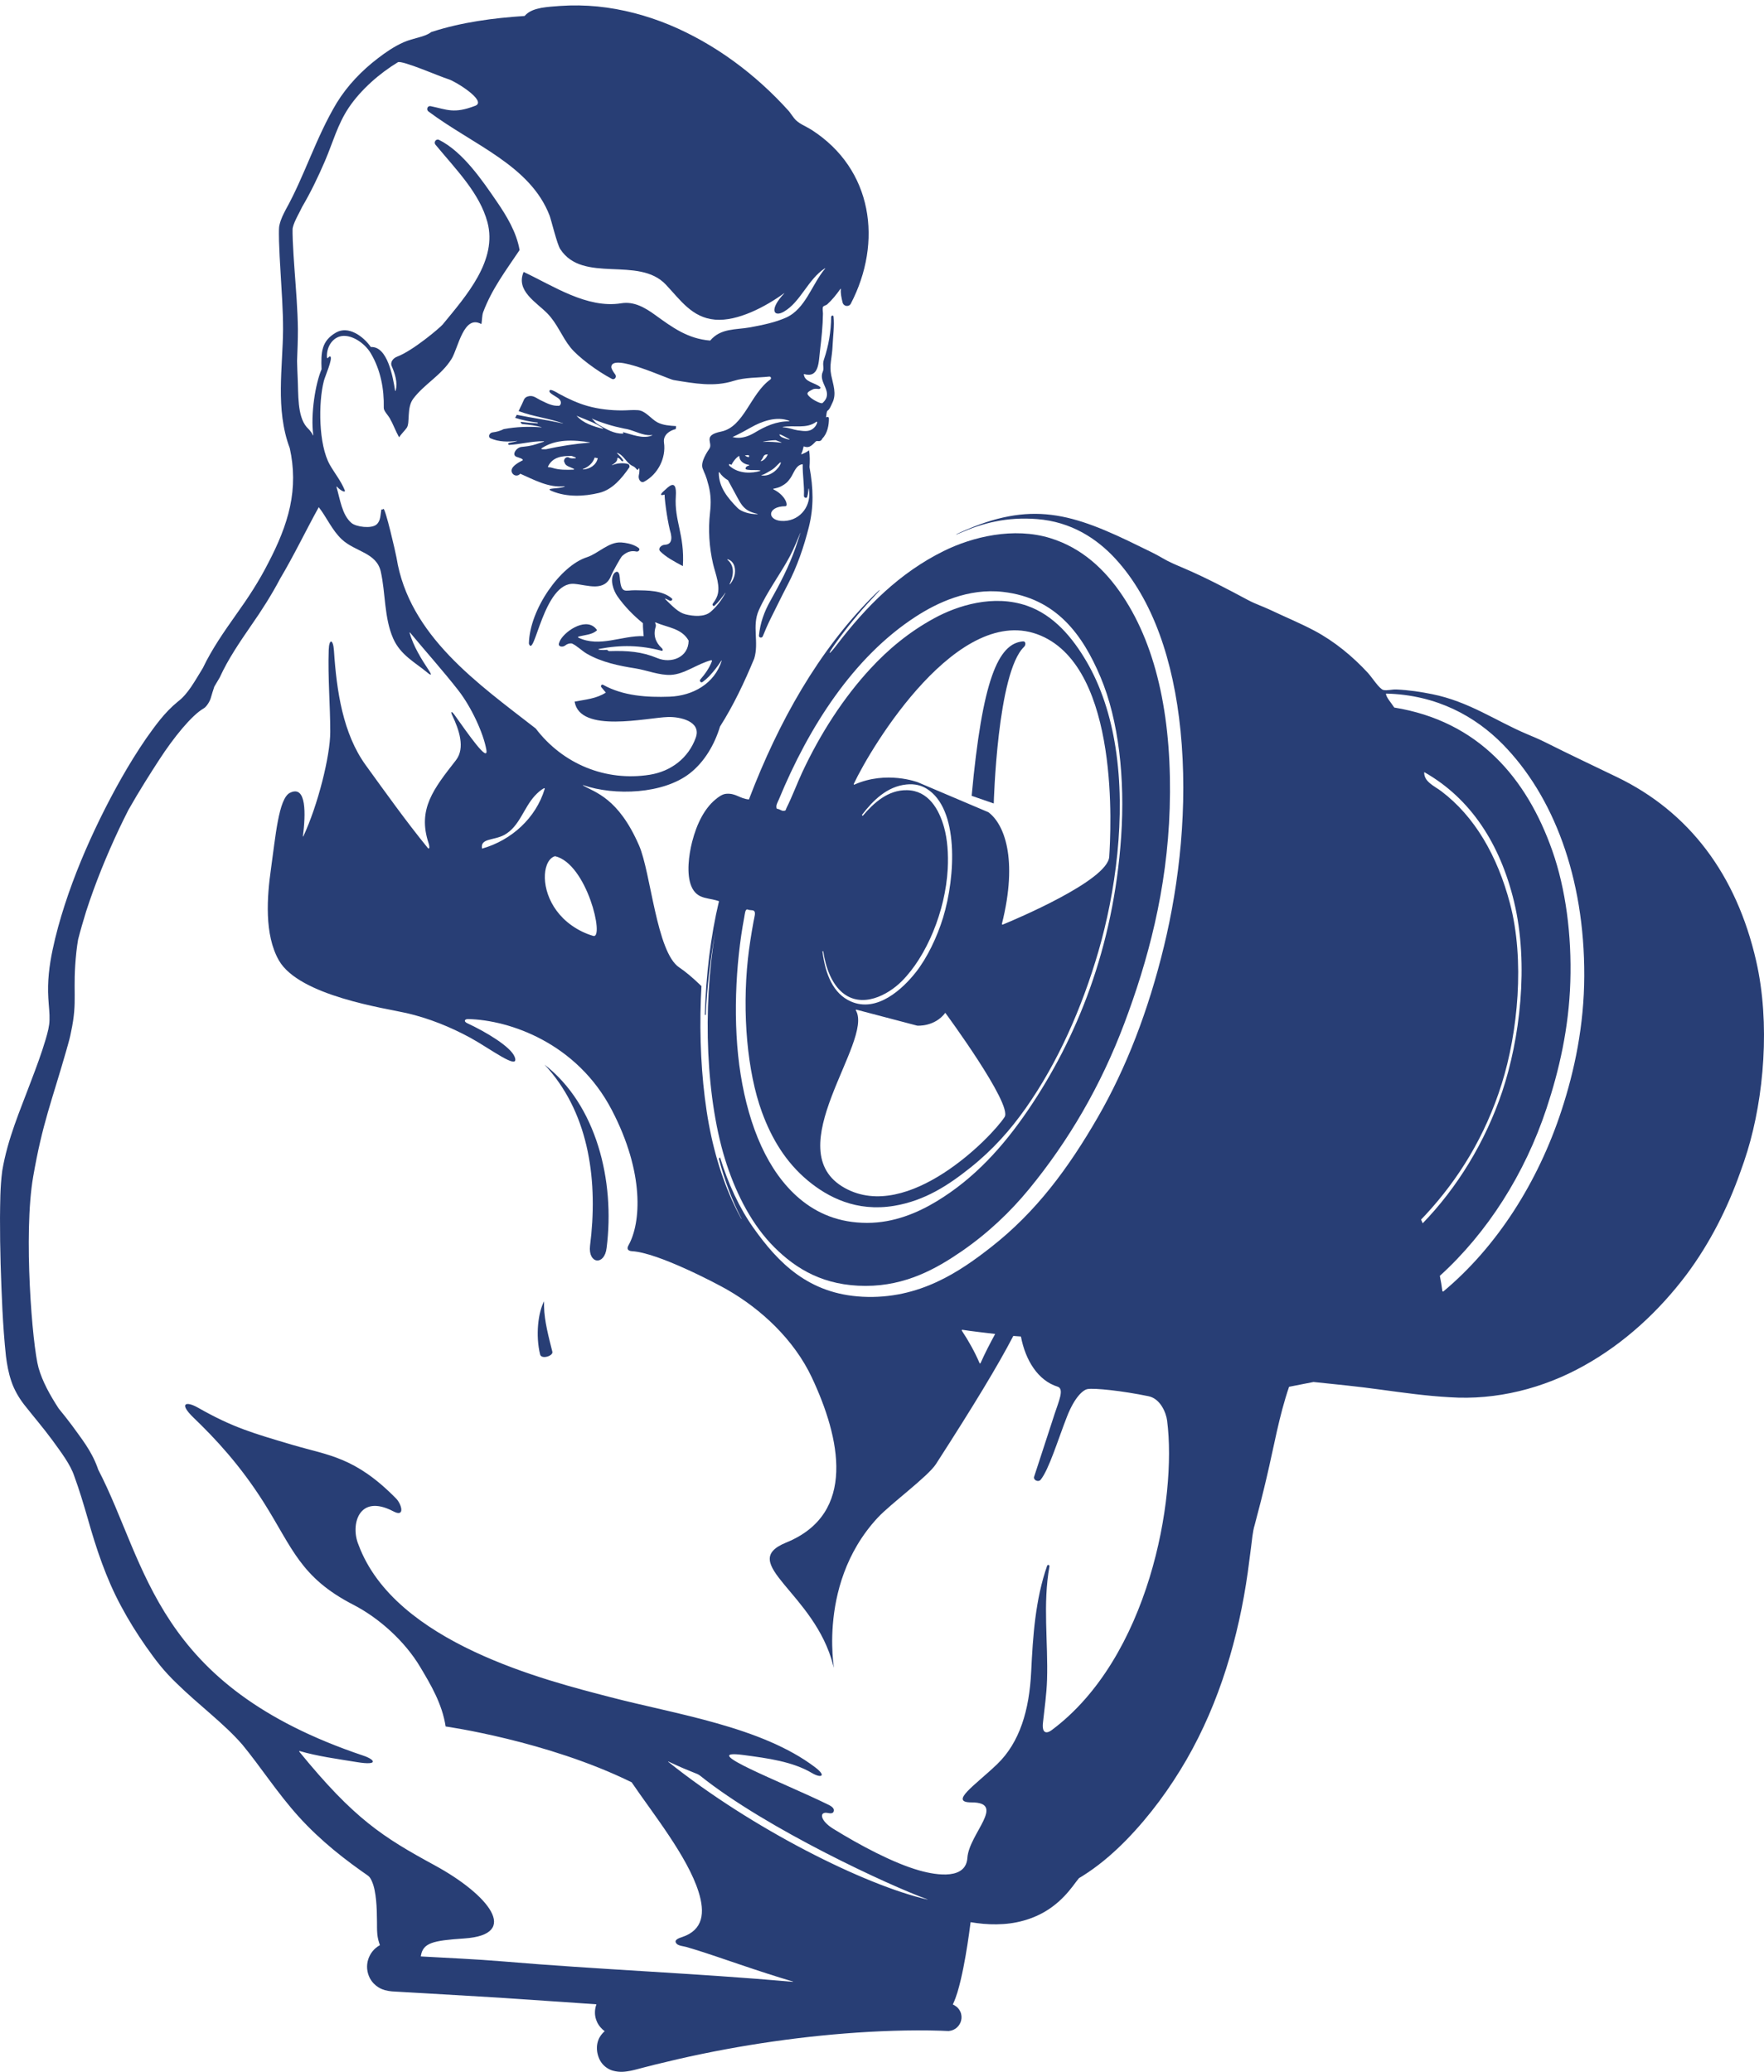 <svg width="275" height="323" viewBox="0 0 275 323" fill="none" xmlns="http://www.w3.org/2000/svg">
<path d="M105.356 77.353C105.559 74.321 104.082 76.012 103.554 76.474C102.674 77.244 103.118 77.24 103.602 77.087C103.651 78.495 104.169 81.824 104.579 83.162C104.869 84.493 104.325 84.88 103.656 84.911C103.061 84.938 102.512 85.514 102.931 85.938C103.81 86.822 105.014 87.469 106.456 88.242C106.762 83.347 105.099 81.199 105.356 77.353Z" fill="#1B326D" fill-opacity="0.94"/>
<path d="M99.069 85.108C98.393 84.757 97.56 84.602 96.849 84.552C94.88 84.427 93.272 86.289 91.47 86.865C87.388 88.175 82.559 94.954 82.453 100.319C83.311 102.875 84.731 90.616 89.523 91.006C91.601 91.176 94.314 92.355 95.309 89.63C95.426 89.308 96.74 86.891 96.995 86.66C97.793 85.94 98.493 85.809 99.209 85.967C99.562 86.043 99.852 85.629 99.562 85.415C99.406 85.301 99.242 85.196 99.069 85.108Z" fill="#1B326D" fill-opacity="0.94"/>
<path d="M101.546 67.913C100.174 68.419 98.565 67.739 97.138 67.359C97.108 67.353 97.099 67.403 97.128 67.417C97.217 67.45 97.193 67.583 97.097 67.587C95.766 67.63 94.521 66.909 93.399 66.248C93.252 66.16 93.12 66.076 93.009 65.998C92.722 65.802 92.558 65.463 92.264 65.273C92.251 65.264 92.294 65.26 92.308 65.264C93.95 65.963 95.566 66.451 97.288 66.798C97.48 66.835 97.576 66.851 97.766 66.886C99.021 67.173 100.238 67.921 101.511 67.823C101.564 67.819 101.611 67.815 101.652 67.808C101.683 67.802 101.704 67.845 101.676 67.858C101.637 67.876 101.595 67.892 101.546 67.913ZM93.964 66.826C92.521 66.466 90.883 65.963 89.884 64.789C89.885 64.785 90.146 64.916 90.539 65.074C91.731 65.566 92.972 66.004 94.021 66.765C94.058 66.79 94.005 66.839 93.964 66.826ZM90.878 73.171C90.841 73.173 90.846 73.118 90.882 73.106C91.702 72.804 92.434 72.187 92.702 71.326C92.867 71.355 93.028 71.386 93.188 71.418C92.956 72.513 91.922 73.13 90.878 73.171ZM89.701 71.431C89.382 71.447 88.975 71.486 88.755 71.351C88.229 71.021 87.707 71.712 88.034 72.126C88.124 72.65 88.996 72.821 89.465 73.077C89.528 73.112 89.486 73.198 89.416 73.202C88.311 73.247 87.197 73.267 86.126 72.931C85.93 72.868 85.725 72.821 85.537 72.841C85.46 72.849 85.406 72.771 85.439 72.702C86.164 71.216 87.622 71.049 89.116 71.07C89.334 71.154 89.572 71.228 89.736 71.308C89.796 71.338 89.769 71.427 89.701 71.431ZM84.475 70.016C84.399 70.01 84.372 69.914 84.435 69.871C86.654 68.401 89.432 68.55 91.956 68.95C91.983 68.952 91.971 68.991 91.945 68.993C89.612 69.18 87.419 69.514 85.125 70.022C84.858 70.029 84.652 70.037 84.475 70.016ZM99.482 63.936C98.683 63.868 97.798 63.971 96.963 63.971C95.198 63.973 93.347 63.768 91.645 63.294C90.103 62.866 88.579 62.161 87.118 61.363C86.793 61.189 85.589 60.392 85.657 61.025C85.689 61.333 86.789 61.857 87.118 62.144C87.691 62.647 87.368 63.247 87.126 63.255C86.113 63.292 85.396 62.932 84.237 62.364C83.56 62.032 83.102 61.544 82.286 61.792C81.676 61.974 81.658 62.425 81.379 62.977C81.196 63.329 81.028 63.705 80.853 64.078C83.106 64.936 85.506 65.178 87.771 65.988C87.783 65.994 87.775 66.019 87.76 66.013C85.386 65.457 82.956 65.152 80.568 64.658C80.485 64.814 80.399 64.969 80.307 65.125C81.4 65.488 82.668 65.736 83.807 65.863C83.878 65.873 83.849 65.988 83.778 65.988C82.969 65.955 82.096 65.879 81.21 65.76C81.049 65.742 81.28 66.082 81.441 66.097C82.54 66.183 83.601 66.357 84.402 66.572C84.419 66.581 84.427 66.613 84.408 66.613C82.445 66.449 80.463 66.525 78.525 66.886C77.996 67.161 77.405 67.323 76.805 67.392C76.285 67.45 76.01 68.12 76.491 68.329C77.749 68.881 79.243 68.903 80.597 68.721C80.616 68.719 80.616 68.751 80.597 68.754C80.368 68.827 79.941 68.942 79.356 69.047C79.172 69.077 79.19 69.35 79.376 69.342C81.18 69.26 82.933 68.739 84.767 68.778C84.801 68.78 84.833 68.833 84.797 68.844C83.86 69.123 83.355 69.368 82.397 69.526C82.037 69.588 81.654 69.619 81.303 69.662C80.451 69.762 79.728 70.926 80.539 71.211C81.014 71.379 81.529 71.5 81.505 71.734C80.681 72.162 79.568 72.788 79.776 73.552C79.915 74.063 80.603 74.391 81.109 73.839C83.263 74.787 85.556 76.066 87.991 75.793C88.031 75.787 88.056 75.836 88.019 75.852C87.034 76.25 84.74 76.012 86.077 76.56C88.403 77.509 91.048 77.396 93.399 76.826C95.471 76.326 96.919 74.567 98.105 72.859C98.231 72.616 98.004 72.37 98.004 72.37C98.004 72.37 97.492 72.095 96.317 72.251C96.114 72.277 95.722 72.386 95.388 72.517C95.375 72.521 95.375 72.49 95.388 72.486C95.816 72.226 96.26 71.916 96.23 71.476C96.223 71.386 96.311 71.322 96.39 71.363C96.804 71.578 96.818 71.943 97.115 71.89C97.476 71.826 96.019 70.523 96.175 70.57C97.253 70.9 97.644 72.201 98.619 72.628C99.317 72.931 99.316 73.575 99.562 73.046C99.586 72.993 99.666 72.983 99.67 73.038C99.704 73.392 99.673 73.731 99.593 74.059C99.444 74.663 99.882 75.371 100.432 75.073C102.561 73.93 103.861 71.388 103.513 68.987C103.341 67.802 104.396 67.091 105.346 66.884C105.363 66.699 105.375 66.605 105.401 66.415C104.427 66.357 103.361 66.289 102.501 65.836C101.5 65.316 100.649 64.032 99.482 63.936Z" fill="#1B326D" fill-opacity="0.94"/>
<path d="M243.439 173.065C239.762 184.297 233.347 194.337 225.027 201.285C224.963 201.34 224.867 201.297 224.857 201.215C224.76 200.45 224.629 199.667 224.463 198.868C231.888 192.123 237.72 182.968 241.104 172.743C243.042 166.893 244.579 160.312 244.807 153.025C245.034 145.75 244.089 138.526 241.992 132.581C237.991 121.234 230.459 112.411 217.362 110.285C216.962 109.654 216.017 108.604 216.075 108.11C224.008 108.293 230.035 111.7 234.264 116.001C242.136 124 247.037 136.732 246.98 152.137C246.951 159.829 245.477 166.841 243.439 173.065ZM221.54 190.094C221.788 189.84 222.034 189.579 222.272 189.323C227.38 183.784 231.515 177.169 234.104 168.959C236.638 160.911 237.732 149.62 235.391 140.791C233.423 133.37 229.904 127.267 224.686 123.321C223.633 122.53 221.942 121.835 222.03 120.347C229.295 124.463 233.868 131.554 236.035 140.547C238.403 150.378 236.898 162.092 234.184 170.167C231.533 178.047 227.13 185.176 221.792 190.674C221.708 190.482 221.626 190.287 221.54 190.094ZM163.922 269.695C163.315 270.147 162.395 270.368 162.591 268.537C162.831 266.317 163.155 264.087 163.227 261.861C163.415 255.959 162.542 250.016 163.604 244.159C163.649 243.916 163.323 243.824 163.241 244.057C161.404 249.327 161.021 255.022 160.757 260.557C160.47 266.553 158.979 271.6 155.427 275.005C152.003 278.285 147.905 280.937 151.437 280.937C156.942 280.937 151.064 285.833 150.811 289.586C150.586 292.921 146.266 292.384 143.281 291.536C139.251 290.39 134.026 287.602 129.892 285.046C127.793 283.746 127.652 282.272 129.115 282.598C129.483 282.678 129.976 282.694 129.999 282.18C130.019 281.69 129.294 281.376 128.935 281.2C122.178 277.887 108.207 272.528 115.945 273.557C119.666 274.055 123.553 274.564 126.58 276.36C127.996 277.198 128.919 276.866 127.082 275.47C118.723 269.124 105.363 267.201 95.099 264.519C85.24 261.947 61.581 256.142 55.891 240.782C55.891 240.777 55.891 240.775 55.888 240.773C54.605 237.751 55.87 232.7 61.341 235.581C63.197 236.561 62.619 234.451 61.734 233.555C55.36 227.08 51.225 226.87 45.732 225.251C39.376 223.377 36.272 222.487 30.853 219.406C29.018 218.362 27.779 218.672 30.217 221.013C33.488 224.156 37.411 228.318 41.136 234.215C45.599 241.285 46.808 245.871 55.088 250.133C59.162 252.23 63.153 255.883 65.493 259.807C67.097 262.496 68.924 265.522 69.474 269.104C69.474 269.104 85.285 271.319 98.472 277.805C101.704 282.573 107.156 289.326 108.903 294.873C109.934 298.142 109.631 300.816 106.368 301.919C105.976 302.054 104.871 302.354 105.515 302.995C105.824 303.3 106.58 303.356 106.989 303.471C107.487 303.616 107.983 303.766 108.479 303.918C112.3 305.104 117.992 307.21 123.633 308.864C123.654 308.868 123.633 308.905 123.61 308.903C108.482 307.567 93.18 306.982 78.45 305.727C74.175 305.367 69.883 305.192 65.602 304.947C65.894 302.827 67.449 302.476 72.365 302.145C81.224 301.556 76.172 295.32 67.767 290.744C59.675 286.343 55.2 283.5 46.659 273.031C46.62 272.984 46.667 272.916 46.724 272.934C49.39 273.726 52.691 274.181 55.667 274.662C59.149 275.229 58.406 274.24 56.673 273.662C24.034 262.707 23.008 243.891 15.302 229.047C15.261 228.934 15.226 228.82 15.185 228.705C14.208 226.044 12.63 224.146 11.223 222.18C10.566 221.292 9.856 220.411 9.149 219.544C7.815 217.495 6.606 215.331 6.005 213.186C5.039 209.741 3.626 192.332 5.168 183.434C6.625 175.025 8.059 171.731 10.387 163.566C10.429 163.42 10.46 163.291 10.5 163.15C10.514 163.104 10.53 163.059 10.544 163.014C10.733 162.358 10.93 161.622 11.075 160.849C12.154 155.874 11.235 154.57 11.911 148.328C11.979 147.695 12.074 147.062 12.178 146.43C12.551 144.973 12.979 143.519 13.421 142.078C14.853 137.656 16.62 133.317 18.616 129.09C19.072 128.132 19.543 127.181 20.023 126.234C21.725 123.239 23.421 120.578 24.819 118.424C27.065 114.961 29.876 111.489 31.756 110.415C32.221 110.15 32.722 109.287 32.859 108.801C33.022 108.227 33.21 107.625 33.411 107.022C33.678 106.563 33.94 106.114 34.2 105.691L34.249 105.612L34.287 105.532C35.56 102.735 37.355 100.111 39.196 97.432C40.787 95.165 42.352 92.701 43.68 90.181C45.784 86.656 47.789 82.488 49.694 79.052C50.941 80.651 51.764 82.648 53.286 84.071C55.38 86.024 58.703 86.121 59.365 89.107C60.12 92.51 59.878 96.288 61.294 99.517C62.432 102.106 64.726 103.254 66.583 104.802C67.232 105.343 67.365 105.259 66.888 104.539C65.657 102.686 64.46 100.735 63.856 98.648C63.844 98.607 63.889 98.553 63.917 98.59C66.381 101.567 69.066 104.55 71.441 107.592C73.5 110.232 75.375 114.312 75.816 116.851C76.203 119.074 72.865 114.238 70.903 111.495C70.367 110.745 70.222 110.902 70.489 111.466C71.569 113.744 72.562 116.589 71.075 118.498C67.591 122.964 65.051 126.123 66.82 131.443C67.004 131.994 66.953 132.49 66.674 132.15C63.285 127.993 60.146 123.585 57.015 119.264C53.448 114.342 52.477 107.686 52.062 101.426C51.938 99.566 51.306 99.515 51.244 101.307C51.096 105.564 51.485 109.931 51.485 114.086C51.485 117.817 49.562 125.5 47.28 130.379C47.265 130.41 47.22 130.385 47.225 130.348C47.653 126.964 47.824 122.276 45.197 123.577C43.428 124.457 42.951 130.453 42.251 135.362C41.622 139.774 41.178 145.672 43.478 149.694C46.663 155.259 60.187 157.17 63.376 157.908C66.839 158.707 70.191 160.054 73.323 161.756C76.337 163.396 81.051 166.991 80.245 164.765C79.661 163.145 75.626 160.776 72.852 159.492C72.253 159.214 72.402 158.826 73.001 158.841C79.46 158.992 89.93 162.584 95.367 172.997C100.507 182.831 99.928 190.639 97.976 194.11C97.673 194.651 97.867 194.985 98.556 195.026C102.54 195.252 111.583 199.999 113.279 200.969C118.708 204.068 123.81 208.851 126.569 214.722C130.96 224.066 133.646 235.925 122.564 240.436C114.76 243.614 126.996 248.202 129.892 259.579C130.625 262.461 126.7 247.466 136.833 236.561C138.844 234.394 144.671 230.134 145.915 228.198C151.831 219.021 155.56 212.859 157.969 208.234C158.362 208.265 158.76 208.29 159.156 208.32C159.859 212.012 161.804 215.184 164.883 216.141C165.964 216.477 165.012 218.527 164.436 220.306C163.098 224.46 161.199 230.175 161.193 230.24C161.128 230.749 161.896 231.044 162.216 230.665C163.514 229.101 164.922 224.423 166.341 220.798C167.532 217.756 168.85 216.637 169.535 216.516C170.611 216.323 174.973 216.784 179.057 217.629C180.893 218.01 181.787 220.18 181.949 221.432C183.515 233.631 179.083 258.448 163.922 269.695ZM144.587 296.081C134.852 293.856 117.219 285.046 104.163 274.601C104.143 274.585 104.18 274.56 104.203 274.57C108.221 276.46 108.587 276.325 109.171 276.795C119.53 285.087 138.844 293.987 144.589 296.054C144.601 296.056 144.601 296.083 144.587 296.081ZM84.92 122.96C83.538 127.536 79.714 130.982 75.148 132.275C74.838 130.617 76.968 131.037 78.615 130.139C80.987 128.846 81.619 125.935 83.392 124.02C83.831 123.549 84.299 123.13 84.793 122.864C84.86 122.825 84.943 122.884 84.92 122.96ZM103.173 101.03C102.189 100.132 101.796 98.98 102.222 97.684C102.281 97.504 102.233 97.293 102.135 97.108C102.108 97.057 102.146 96.992 102.199 97.014C104.032 97.814 106.274 97.916 107.354 99.851C107.334 102.496 104.61 103.471 102.481 102.58C100.04 101.563 97.84 101.405 95.031 101.489C94.904 101.53 94.737 101.372 94.633 101.29C93.932 101.354 93.53 101.3 93.327 101.249C93.275 101.239 93.311 101.161 93.364 101.151C96.833 100.495 99.824 100.558 103.154 101.438C103.334 101.489 103.394 101.231 103.173 101.03ZM45.642 37.522L45.611 36.416V35.842C45.612 35.622 45.614 35.649 45.643 35.481C45.754 34.956 46.076 34.267 46.405 33.623C46.651 33.168 46.876 32.703 47.105 32.242C48.448 29.966 49.591 27.57 50.64 25.145C51.868 22.299 52.621 19.376 54.38 16.767C56.253 13.983 59.162 11.437 62.023 9.705C62.64 9.334 68.793 12.027 69.796 12.304C70.923 12.611 76.008 15.748 74.091 16.488C70.754 17.769 69.731 17.087 67.125 16.545C66.647 16.447 66.404 17.082 66.796 17.378C73.806 22.611 82.635 25.766 85.664 33.564C85.923 34.232 86.839 38.051 87.334 38.816C90.869 44.267 99.539 39.847 103.797 44.357C106.064 46.755 107.878 49.511 111.467 49.824C115.001 50.132 119.429 47.756 122.231 45.71C122.248 45.698 122.265 45.722 122.251 45.739C119.874 48.246 120.589 49.523 122.225 48.566C124.832 47.044 125.936 43.556 128.599 41.815C128.627 41.801 128.657 41.836 128.634 41.862C126.543 44.349 125.582 48.156 122.525 49.513C120.803 50.279 118.809 50.677 116.945 51.021C114.709 51.433 112.375 51.114 110.714 53.086C107.235 52.803 104.858 51.064 102.152 49.105C100.536 47.934 98.838 46.948 96.849 47.272C91.51 48.137 86.212 44.531 81.632 42.387C80.373 45.32 83.595 47.09 85.304 48.826C86.89 50.439 87.562 52.444 88.931 54.158C90.106 55.623 93.08 57.848 95.383 59.053C95.797 59.27 96.196 58.76 95.92 58.385C95.567 57.905 95.299 57.462 95.302 57.204C95.328 54.931 104.08 59.082 105.027 59.24C108.312 59.779 111.313 60.336 114.352 59.373C116.146 58.803 118.117 58.895 119.928 58.698C120.185 58.672 120.294 59.006 120.085 59.156C116.986 61.372 115.991 66.541 112.43 67.267C109.413 67.882 111.231 69.01 110.572 69.965C110.36 70.272 109.16 71.984 109.531 72.993C109.904 74.012 110.016 73.921 110.466 75.676C110.841 77.14 110.853 78.442 110.688 79.911C110.39 82.57 110.557 85.274 111.161 87.884C111.533 89.485 112.449 91.532 111.726 93.103C111.561 93.462 111.359 93.787 111.129 94.089C110.983 94.284 111.213 94.575 111.391 94.413C112.035 93.822 112.576 93.088 113.07 92.406C113.079 92.393 113.112 92.387 113.104 92.402C112.497 93.548 111.741 94.54 110.779 95.37C109.799 96.217 108.072 96.059 106.857 95.751C105.768 95.472 104.903 94.562 103.699 93.382C103.669 93.353 103.683 93.283 103.724 93.302C103.875 93.363 104.117 93.47 104.396 93.623C104.635 93.751 104.948 93.457 104.741 93.279C103.239 91.994 100.995 92.037 99.023 92C97.47 91.973 96.823 92.693 96.621 90.016C96.525 88.728 95.93 89.124 95.719 89.407C95.036 90.325 95.618 92.041 96.26 92.951C97.364 94.517 98.731 95.925 100.232 97.139C100.219 97.924 100.289 98.33 100.347 99.152C96.916 99.043 93.483 100.962 90.176 99.392C90.106 99.357 90.086 99.257 90.161 99.236C91.103 98.966 92.378 98.947 93.08 98.224C91.604 96.034 88.241 98.219 87.359 99.753C87.27 99.904 87.194 100.093 87.134 100.298C86.986 100.794 87.686 100.931 88.094 100.62C88.398 100.382 88.751 100.247 89.145 100.294C89.954 100.649 90.689 101.432 91.47 101.885C93.767 103.221 96.509 103.783 99.03 104.177C100.834 104.462 102.798 105.284 104.587 105.193C106.729 105.085 108.659 103.488 110.849 102.91C110.938 102.887 111.022 102.973 110.989 103.057C110.588 104.117 109.92 105.058 109.187 105.901C108.979 106.134 109.266 106.485 109.521 106.304C109.89 106.042 110.235 105.743 110.545 105.419C111.242 104.685 111.883 103.863 112.453 102.973C112.47 102.945 112.518 102.957 112.508 102.988C111.397 106.573 107.986 108.455 104.386 108.592C100.875 108.719 97.143 108.481 94.025 106.743C93.796 106.616 93.579 106.915 93.749 107.116C93.984 107.391 94.214 107.67 94.447 107.953C92.981 108.908 91.246 109.039 89.581 109.359C90.398 114.361 100.889 111.85 104.162 111.759C105.915 111.71 109.393 112.385 108.466 114.982C107.33 118.161 104.604 120.236 101.279 120.761C94.418 121.843 87.736 119.088 83.515 113.549C74.566 106.587 63.761 99.101 61.816 86.93C61.708 86.244 60.045 79.044 59.768 79.325C59.689 79.405 59.584 79.43 59.454 79.405C59.284 80.315 59.361 81.192 58.685 81.764C57.899 82.435 55.531 82.146 54.791 81.514C53.304 80.243 53.026 77.822 52.449 75.885C52.436 75.842 52.507 75.836 52.537 75.869C53.129 76.513 53.947 76.888 53.734 76.381C53.111 74.885 52.156 73.745 51.422 72.45C49.652 69.319 49.61 62.806 50.486 59.383C50.671 58.657 51.898 55.908 51.508 55.576C51.409 55.494 51.249 55.642 51.125 55.792C51.076 55.849 50.981 55.81 50.976 55.732C50.865 54.238 51.684 52.815 52.974 52.444C54.617 51.971 56.818 53.41 57.793 55.05C59.35 57.665 59.891 60.634 59.828 63.577C59.818 64.047 60.493 64.725 60.742 65.152C61.291 66.109 61.67 67.183 62.215 68.161C62.56 67.638 63.116 67.103 63.409 66.685C63.955 65.906 63.368 63.551 64.416 62.157C66.159 59.84 68.793 58.524 70.399 55.937C71.424 54.285 72.282 48.955 75.038 50.513C75.169 49.996 75.119 49.203 75.327 48.65C76.684 45.029 78.869 42.157 81.004 38.974C80.517 36.19 79 33.683 77.442 31.41C75.271 28.244 72.187 23.665 68.45 21.805C67.985 21.574 67.563 22.162 67.895 22.56C71.222 26.57 74.762 30.114 75.983 34.609C77.597 40.562 72.704 46.091 69.014 50.577C68.593 51.087 64.358 54.672 61.92 55.587C61.287 55.824 60.793 56.444 61.062 57.06C61.599 58.297 62.012 59.611 61.683 60.896C61.67 60.941 61.605 60.939 61.597 60.892C61.258 58.793 60.419 53.932 57.816 54.094C56.627 52.399 54.308 50.718 52.375 51.839C50.111 53.149 50.023 54.914 50.129 57.559C49.177 59.777 48.395 64.551 48.836 67.835C48.839 67.866 48.793 67.868 48.779 67.839C48.445 67.13 48.071 66.876 47.804 66.562C46.32 64.832 46.532 61.372 46.408 58.994C46.362 58.112 46.34 57.188 46.311 56.275C46.374 54.638 46.443 52.985 46.44 51.327C46.403 48.201 46.138 45.13 45.92 42.075C45.812 40.55 45.701 39.027 45.642 37.522ZM127.262 65.748C127.327 65.701 127.419 65.756 127.401 65.834C127.348 66.08 127.175 66.423 126.896 66.689C126.274 67.284 125.556 67.249 124.373 67.075C123.583 66.956 123.182 66.697 122.042 66.597C122.01 66.595 122.021 66.544 122.054 66.54C123.826 66.236 125.711 66.884 127.262 65.748ZM125.137 72.357C125.103 73.977 125.407 75.645 125.328 77.275C125.312 77.595 125.761 77.736 125.844 77.429C125.992 76.886 126.014 76.43 126.027 76.184C126.03 76.15 126.081 76.141 126.087 76.178C126.575 78.698 124.87 81.106 122.235 81.203C119.545 81.305 119.46 78.921 122.444 78.905C122.933 78.901 122.525 77.244 120.598 76.291C120.543 76.262 120.527 76.182 120.589 76.172C120.95 76.107 121.471 75.986 121.867 75.754C122.496 75.387 122.746 75.205 123.248 74.487C123.737 73.788 124.074 72.443 125.137 72.357ZM118.755 74.106C118.708 74.098 118.704 74.024 118.751 74.024C118.871 74.028 119.096 73.993 120.357 73.212C120.809 72.931 121.165 72.48 121.594 72.101C121.648 72.052 121.747 72.076 121.729 72.148C121.527 72.939 120.192 74.333 118.755 74.106ZM118.669 71.742C119.12 71.242 118.89 70.83 119.701 70.822C119.514 71.275 119.153 71.718 118.705 71.869C118.629 71.894 118.536 71.888 118.669 71.742ZM116.735 71.25C116.539 71.238 116.357 71.154 116.16 71.029C116.113 71.002 116.165 70.986 116.183 70.982C116.446 70.941 116.963 70.828 116.735 71.25ZM117.671 67.427C115.575 68.686 114.314 68.112 114.193 68.118C114.261 68.085 115.097 67.749 117.046 66.636C118.748 65.662 121.084 64.82 123.029 65.592C123.071 65.609 123.064 65.668 123.022 65.668C121 65.662 119.293 66.451 117.671 67.427ZM121.814 68.956C121.843 68.967 121.829 69.008 121.797 69.004C120.845 68.889 119.919 68.827 118.98 68.876C118.961 68.876 118.958 68.848 118.977 68.844C119.616 68.708 120.268 68.622 120.93 68.61C121.142 68.686 121.568 68.852 121.814 68.956ZM121.495 67.72C121.716 67.648 122.68 68.272 122.894 68.362C123.412 68.581 122.872 68.579 121.856 68.134C121.515 67.933 121.525 67.751 121.495 67.72ZM118.476 73.417C117.343 73.755 115.221 73.96 113.711 72.603C113.458 72.148 113.935 72.402 114.036 72.458C114.235 71.992 114.95 71.084 115.276 71.088C115.216 71.882 116.065 72.376 116.738 72.451C116.797 72.458 116.817 72.538 116.761 72.562C116.556 72.64 116.379 72.636 116.258 72.907C116.15 73.147 116.337 73.188 116.598 73.226C117.219 73.319 117.863 73.222 118.493 73.312C118.549 73.323 118.529 73.401 118.476 73.417ZM118.079 80.147C116.858 80.174 115.541 79.747 114.977 79.171C113.481 77.646 112.049 75.957 112.054 73.669C112.054 73.608 112.126 73.569 112.155 73.62C112.448 74.089 112.936 74.53 113.496 74.858C114.045 75.826 114.965 77.613 115.39 78.314C116.129 79.526 116.989 79.848 118.095 80.096C118.124 80.1 118.109 80.147 118.079 80.147ZM113.802 91.069C113.778 91.1 113.726 91.077 113.742 91.043C113.82 90.866 113.937 90.598 113.998 90.432C114.692 88.482 113.795 87.545 113.401 87.25C113.363 87.219 113.403 87.166 113.448 87.176C113.835 87.285 114.607 87.679 114.586 89.083C114.571 90.042 114.056 90.766 113.802 91.069ZM92.487 145.879C91.296 145.532 90.161 144.981 89.147 144.263C85.26 141.537 84.372 137.113 85.247 134.827C85.474 134.227 85.885 133.632 86.529 133.452C91.512 134.616 94.269 146.395 92.487 145.879ZM150.039 207.274C151.712 207.537 153.412 207.709 155.142 207.922C154.336 209.407 153.557 210.897 152.868 212.459C152.838 212.529 152.741 212.547 152.713 212.475C151.979 210.759 151.036 209.059 149.942 207.404C149.899 207.338 149.963 207.265 150.039 207.274ZM252.131 121.15C248.497 119.391 244.716 117.614 240.863 115.677C239.922 115.205 238.932 114.799 237.966 114.389C233.218 112.38 228.995 109.34 223.237 108.192C221.507 107.846 219.756 107.567 217.684 107.467C217.054 107.436 216.228 107.678 215.671 107.549C215.041 107.403 213.877 105.564 213.258 104.892C210.88 102.317 208.043 99.966 204.886 98.293C202.721 97.143 200.327 96.159 198.045 95.071C196.912 94.534 195.676 94.128 194.585 93.543C191.393 91.836 187.976 90.026 184.524 88.552C183.345 88.052 182.246 87.601 181.143 86.945C180.09 86.315 178.952 85.801 177.843 85.254C167.109 79.944 160.775 77.982 149.705 82.984C148.79 83.398 148.755 83.482 149.728 83.056C153.211 81.523 156.96 80.541 161.665 80.908C167.013 81.326 171.006 83.958 173.899 87.103C179.727 93.443 182.947 102.973 184.04 113.906C185.223 125.724 183.851 137.611 181.465 147.469C179.018 157.588 175.543 166.516 171.164 174.111C166.562 182.089 161.538 188.891 154.502 194.393C149.71 198.14 143.335 202.574 134.462 202.121C126.049 201.688 121.318 196.824 117.479 191.414C115.24 188.257 113.511 184.481 112.277 180.474C112.241 180.355 112.049 180.543 112.081 180.666C112.963 183.995 114.133 187.13 115.599 189.975C115.599 189.975 115.597 189.975 115.595 189.975C115.584 189.975 115.573 189.977 115.561 189.977C115.177 189.274 114.806 188.554 114.454 187.808C112.421 183.506 110.977 178.573 110.16 173.155C109.343 167.741 109.032 161.698 109.261 155.684C109.285 155.021 109.318 154.363 109.355 153.707C107.968 152.359 106.77 151.373 105.891 150.794C102.344 148.443 101.472 136.012 99.627 131.783C96.386 124.332 92.747 123.524 90.883 122.421C90.865 122.409 90.863 122.368 90.885 122.372C95.834 124.075 103.41 123.772 107.546 120.533C109.839 118.737 111.393 116.052 112.25 113.243C114.392 109.859 116.045 106.345 117.58 102.647C118.36 100.112 117.199 97.588 118.289 95.132C119.581 92.217 121.63 89.534 123.145 86.692C123.746 85.565 124.517 83.671 124.763 83.058C124.766 83.05 124.787 83.037 124.785 83.046C124.65 83.474 124.31 84.54 124.011 85.399C123.013 88.265 121.563 91.045 120.077 93.685C119.104 95.413 118.5 97.17 118.317 99.06C118.286 99.41 118.783 99.505 118.916 99.177C119.241 98.367 119.665 97.373 120.145 96.407C121.022 94.665 121.9 92.84 122.792 91.141C124.271 88.32 125.34 85.178 126.101 82.131C126.881 79.007 126.804 76.088 126.197 72.808C126.253 72.046 126.288 70.961 126.118 70.188C125.715 70.514 125.331 70.66 124.991 70.803C124.938 70.828 124.893 70.764 124.922 70.713C125.108 70.393 125.179 69.983 125.286 69.573C126.049 69.854 126.395 69.625 127.164 68.823C127.405 68.571 127.882 69.059 128.213 68.333C128.984 67.573 129.249 66.242 129.218 65.178C129.213 64.977 128.958 64.932 128.803 65.057C128.79 65.072 128.774 65.053 128.778 65.037C128.853 64.703 128.822 64.135 129.035 63.995C129.37 63.778 129.565 63.178 129.733 62.854C130.471 61.404 129.888 59.996 129.587 58.498C129.255 56.831 129.716 55.91 129.803 53.785C129.861 52.372 130.1 50.808 129.943 49.332C129.92 49.109 129.578 49.17 129.574 49.394C129.553 51.653 129.176 53.916 128.447 56.042C128.151 56.905 128.546 57.298 128.258 57.969C127.506 59.715 130.111 61.105 128.233 62.815C128.041 62.991 126.897 62.429 126.331 61.952C125.56 61.294 125.824 61.123 126.773 60.664C126.906 60.601 127.252 60.576 127.6 60.627C127.806 60.662 128.015 60.457 127.856 60.324C127.031 59.611 125.377 59.566 125.314 58.297C127.713 58.998 127.615 56.439 127.841 54.603C128.072 52.711 128.269 50.794 128.295 48.889C128.299 48.627 128.175 48.059 128.314 47.815C128.4 47.668 128.813 47.571 128.949 47.45C129.733 46.741 130.387 45.915 131.006 45.044C131.033 45.003 131.102 45.015 131.095 45.064C131.022 45.694 131.178 46.431 131.359 47.157C131.515 47.776 132.35 47.891 132.643 47.327C137.605 37.773 136.105 26.393 126.519 20.241C125.591 19.649 124.47 19.282 123.791 18.417C123.437 17.966 123.129 17.48 122.955 17.291C117.818 11.595 111.511 6.867 104.37 3.877C100.798 2.405 97.013 1.398 93.147 1.009C91.213 0.822 89.261 0.791 87.319 0.925C86.349 0.996 85.404 1.052 84.402 1.224C83.536 1.411 82.53 1.632 81.78 2.491C76.925 2.809 72.023 3.45 67.323 4.965L67.227 4.998L67.119 5.074C66.11 5.795 64.528 5.898 62.941 6.578C61.477 7.222 60.137 8.143 58.904 9.09C56.422 10.986 54.167 13.319 52.499 16.031C49.252 21.436 47.474 27.428 44.553 32.66C44.187 33.377 43.806 34.07 43.573 35.044C43.516 35.249 43.481 35.663 43.486 35.825L43.48 36.401L43.497 37.592C43.54 39.152 43.633 40.69 43.725 42.223C43.905 45.286 44.128 48.334 44.127 51.341C44.108 54.32 43.806 57.391 43.784 60.525C43.76 63.596 44.026 66.808 45.171 69.852C45.85 72.857 45.867 75.955 45.216 78.956C44.571 81.961 43.325 84.862 41.856 87.679C40.401 90.553 38.721 93.127 36.817 95.784C34.981 98.392 33.074 101.089 31.616 104.14C30.333 106.218 29.296 108.186 27.722 109.361C25.599 111.105 24.218 113.098 22.794 115.088C20.04 119.1 17.711 123.311 15.587 127.63C13.475 131.953 11.602 136.398 10.105 141.006C9.359 143.31 8.7 145.655 8.198 148.056C7.687 150.454 7.374 153.029 7.535 155.581C7.606 156.848 7.758 157.998 7.718 158.972C7.702 159.943 7.445 160.882 7.115 162.018C6.47 164.199 5.651 166.393 4.808 168.594C3.162 173.03 1.204 177.407 0.348 182.499C0.009 185.111 0.032 187.446 0.001 189.864C-0.006 192.262 0.032 194.651 0.097 197.037C0.257 201.84 0.409 206.51 0.932 211.432C1.094 212.672 1.314 213.955 1.761 215.276C2.195 216.598 2.957 217.893 3.743 218.91C5.323 220.915 6.766 222.582 8.16 224.478C9.506 226.341 10.958 228.223 11.571 230.062C12.36 232.2 13.023 234.432 13.684 236.708C14.969 241.261 16.53 246.019 18.879 250.356C20.038 252.531 21.34 254.614 22.738 256.617C23.457 257.619 24.129 258.578 24.94 259.573C25.728 260.543 26.653 261.531 27.517 262.359C31.021 265.795 34.919 268.634 37.78 271.932C40.661 275.426 43.255 279.498 46.588 283.183C48.25 285.021 50.068 286.716 51.948 288.28C52.902 289.07 53.818 289.785 54.835 290.544L56.309 291.614C56.782 291.952 57.415 292.372 57.501 292.472C57.83 292.761 58.215 293.66 58.402 294.627C58.604 295.611 58.695 296.706 58.737 297.829L58.77 299.547C58.782 300.109 58.752 300.74 58.822 301.492C58.882 302.116 59.042 302.672 59.227 303.188C58.267 303.725 57.721 304.484 57.411 305.375C57.09 306.367 57.183 307.418 57.671 308.359C57.83 308.611 57.884 308.741 58.174 309.071C58.27 309.163 58.275 309.204 58.602 309.479C59.152 309.926 59.535 310.049 59.987 310.199C60.84 310.43 61.434 310.405 61.881 310.442L63.351 310.526L66.29 310.693L78.034 311.389L89.769 312.187L92.978 312.408C92.707 313.165 92.656 314.016 92.936 314.811L93.077 315.159L93.116 315.246L93.135 315.288L93.243 315.479L93.291 315.555C93.385 315.684 93.341 315.669 93.608 315.99C93.838 316.254 94.053 316.447 94.266 316.598C93.878 316.939 93.491 317.404 93.275 317.99C93.151 318.318 93.084 318.663 93.064 318.986C93.059 319.141 93.049 319.311 93.063 319.454L93.084 319.669L93.097 319.778L93.103 319.835L93.139 320.026L93.196 320.258C93.213 320.325 93.224 320.393 93.305 320.613C93.433 320.985 93.611 321.303 93.817 321.572C94.245 322.148 94.914 322.57 95.509 322.744C96.707 323.078 97.555 322.898 98.302 322.771C99.069 322.611 99.631 322.438 100.248 322.285L102.071 321.819L105.733 320.946C110.626 319.831 115.567 318.915 120.537 318.204C125.506 317.492 130.504 316.982 135.51 316.701C138.012 316.564 140.518 316.48 143.016 316.471C144.265 316.469 145.514 316.484 146.75 316.527L147.683 316.568L147.868 316.57C147.716 316.613 148.371 316.489 148.287 316.504L148.301 316.5L148.358 316.481C148.327 316.494 148.497 316.441 148.636 316.377C148.772 316.313 148.902 316.238 149.021 316.154C149.353 315.898 149.589 315.598 149.744 315.215C149.897 314.844 149.955 314.372 149.833 313.899C149.781 313.667 149.671 313.458 149.549 313.261L149.422 313.087C149.402 313.061 149.274 312.916 149.195 312.845C148.91 312.618 148.708 312.505 148.544 312.433C148.869 311.734 149.058 311.176 149.252 310.568C149.645 309.259 149.927 307.985 150.185 306.71C150.654 304.34 151.01 301.986 151.312 299.606C151.636 299.66 151.969 299.709 152.288 299.754C153.631 299.932 155.011 299.992 156.403 299.899C159.172 299.727 162.042 298.79 164.305 297.011C165.439 296.142 166.417 295.086 167.232 294.016C167.597 293.539 168.077 292.877 168.204 292.749C168.255 292.715 168.331 292.669 168.383 292.639L168.795 292.388L169.651 291.829C171.865 290.334 173.844 288.582 175.668 286.714C179.307 282.959 182.371 278.766 184.975 274.273C190.149 265.288 193.091 255.198 194.523 245.074L195.02 241.275C195.194 240.006 195.266 238.77 195.602 237.686C196.26 235.227 196.889 232.759 197.469 230.277C198.605 225.46 199.398 220.718 200.962 216.157L204.773 215.408C208.293 215.776 211.778 216.116 215.257 216.602C218.795 217.081 222.362 217.584 225.976 217.783C233.265 218.281 240.606 216.406 246.914 212.881C253.252 209.361 258.642 204.353 262.959 198.616C266.546 193.786 269.291 188.393 271.288 182.749C271.69 181.65 272.071 180.543 272.413 179.422C274.976 171.038 276.001 159.525 273.783 149.804C270.695 136.281 263.322 126.566 252.131 121.15Z" fill="#1B326D" fill-opacity="0.94"/>
<path d="M133.424 157.488C133.388 157.428 133.445 157.356 133.512 157.375L142.987 159.868C142.987 159.868 145.683 160.093 147.37 157.869C147.37 157.869 157.891 172.139 156.612 174.109C154.553 177.278 141.563 190.582 131.744 185.197C121.029 179.322 136.26 162.309 133.424 157.488ZM140.579 152.941C144.45 149.07 147.378 142.043 147.743 135.479C147.876 133.046 147.68 130.756 147.179 128.956C146.398 126.16 144.74 123.214 141.384 123.163C138.411 123.116 136.197 125.166 134.49 127.171C134.458 127.134 134.427 127.093 134.391 127.056C134.382 127.046 134.369 127.04 134.361 127.031C136.072 124.791 138.263 122.589 141.303 122.276C142.64 122.138 143.644 122.435 144.442 122.923C149.526 126.021 148.994 136.588 147.018 143.042C146.1 146.037 144.549 149.304 142.751 151.573C140.807 154.031 136.765 157.945 132.61 156.083C129.896 154.866 128.671 151.903 128.217 148.281C128.256 148.275 128.294 148.267 128.332 148.261C128.745 150.965 129.707 153.359 131.323 154.714C134.36 157.26 138.41 155.11 140.579 152.941ZM154.082 126.599L143.093 121.935C143.093 121.935 138.216 120.055 133.187 122.302C133.121 122.331 133.07 122.251 133.101 122.185C135.813 116.386 149.501 93.634 162.263 99.078C174.631 104.357 173.173 129.573 172.925 133.542C172.694 137.261 158.147 143.367 156.331 144.112C156.257 144.144 156.171 144.087 156.191 144.007C158.758 133.784 156.507 128.391 154.082 126.599ZM174.784 130.408C173.602 147.758 167.827 161.907 160.297 172.983C156.372 178.756 151.897 183.684 146.052 187.228C143.067 189.04 139.366 190.609 135.185 190.609C130.809 190.609 127.386 189.145 124.642 186.828C119.682 182.638 116.768 175.611 115.468 167.51C114.197 159.603 114.649 150.206 116.029 142.964C116.111 142.539 116.155 141.697 116.514 141.752C117.01 141.953 117.311 141.785 117.56 141.996C117.839 142.236 117.6 142.947 117.479 143.607C117.106 145.649 116.793 147.638 116.594 149.482C115.685 157.947 116.504 167.094 118.768 173.305C120.285 177.468 122.503 181.156 125.93 184.01C129.07 186.619 133.512 188.923 139.372 187.954C144.209 187.152 147.901 184.699 151.284 181.997C154.802 179.19 157.505 176.132 159.896 172.743C164.865 165.691 168.653 157.188 171.244 148.275C173.862 139.268 175.592 127.294 173.899 116.48C173.124 111.528 171.642 106.969 169.393 103.123C167.214 99.394 164.289 95.882 160.138 94.429C154.867 92.588 149.251 94.398 145.649 96.362C141.67 98.529 138.447 101.239 135.669 104.25C131.497 108.768 127.879 114.35 125.045 120.424C124.309 122.003 123.476 124.219 122.629 125.9C122.417 126.32 122.585 126.353 122.146 126.382C121.795 126.406 121.567 126.095 121.101 126.06C120.88 125.57 121.25 125.031 121.423 124.61C126.082 113.305 133.064 102.393 142.751 96.12C146.107 93.945 150.952 91.639 156.353 92.258C164.699 93.211 168.807 98.988 171.566 105.536C174.422 112.311 175.399 121.386 174.784 130.408ZM163.758 83.886C158.022 82.109 151.591 83.675 147.097 85.899C140.21 89.304 134.978 94.591 130.46 100.505C129.109 102.27 128.902 102.166 130.201 100.347C132.01 97.814 133.988 95.386 136.118 93.131C137.564 91.6 137.491 91.53 136.008 93.021C127.634 101.442 121.408 112.395 116.754 124.61C115.322 124.498 114.739 123.604 113.214 123.727C112.568 123.778 111.943 124.264 111.443 124.692C109.89 126.015 108.656 128.255 107.901 131.211C107.375 133.269 106.986 136.26 107.785 138.154C107.985 138.628 108.259 139.034 108.626 139.339C109.33 139.926 110.19 140.004 111.133 140.206C111.442 140.272 111.761 140.352 112.087 140.467C110.797 145.85 110.053 151.99 109.882 158.187C109.929 158.182 109.977 158.187 110.024 158.201C110.232 153.785 110.744 149.413 111.488 145.407C111.489 145.401 111.489 145.417 111.488 145.422C109.52 157.051 110.004 171.569 113.295 181.515C114.904 186.375 117.308 191.002 120.699 194.393C124.176 197.869 128.506 200.43 134.945 200.43C141.227 200.43 145.988 197.741 149.914 195.039C153.98 192.236 157.487 188.922 160.459 185.299C166.589 177.819 171.601 169.271 175.268 159.542C178.917 149.86 181.955 138.739 182.351 125.98C182.765 112.612 180.516 101.13 175.026 92.9C172.255 88.743 168.647 85.401 163.758 83.886Z" fill="#1B326D" fill-opacity="0.94"/>
<path d="M84.887 165.942C84.885 165.944 85.074 166.14 85.409 166.52C91.958 173.986 93.232 184.373 91.983 194.176C91.658 197.023 94.246 197.322 94.569 194.508C95.898 184.073 92.993 172.219 84.887 165.942Z" fill="#1B326D" fill-opacity="0.94"/>
<path d="M84.822 202.829C83.911 204.517 83.454 208.107 84.207 211.143C84.432 211.922 86.303 211.344 86.105 210.674C85.557 208.468 84.857 205.927 84.816 203.616C84.805 203.126 84.822 202.829 84.822 202.829Z" fill="#1B326D" fill-opacity="0.94"/>
<path d="M159.492 99.97C155.599 100.273 153.143 105.983 151.477 124.043L154.923 125.238C154.923 125.238 155.454 104.822 159.646 100.825C159.959 100.526 159.922 99.937 159.492 99.97Z" fill="#1B326D" fill-opacity="0.94"/>
</svg>
